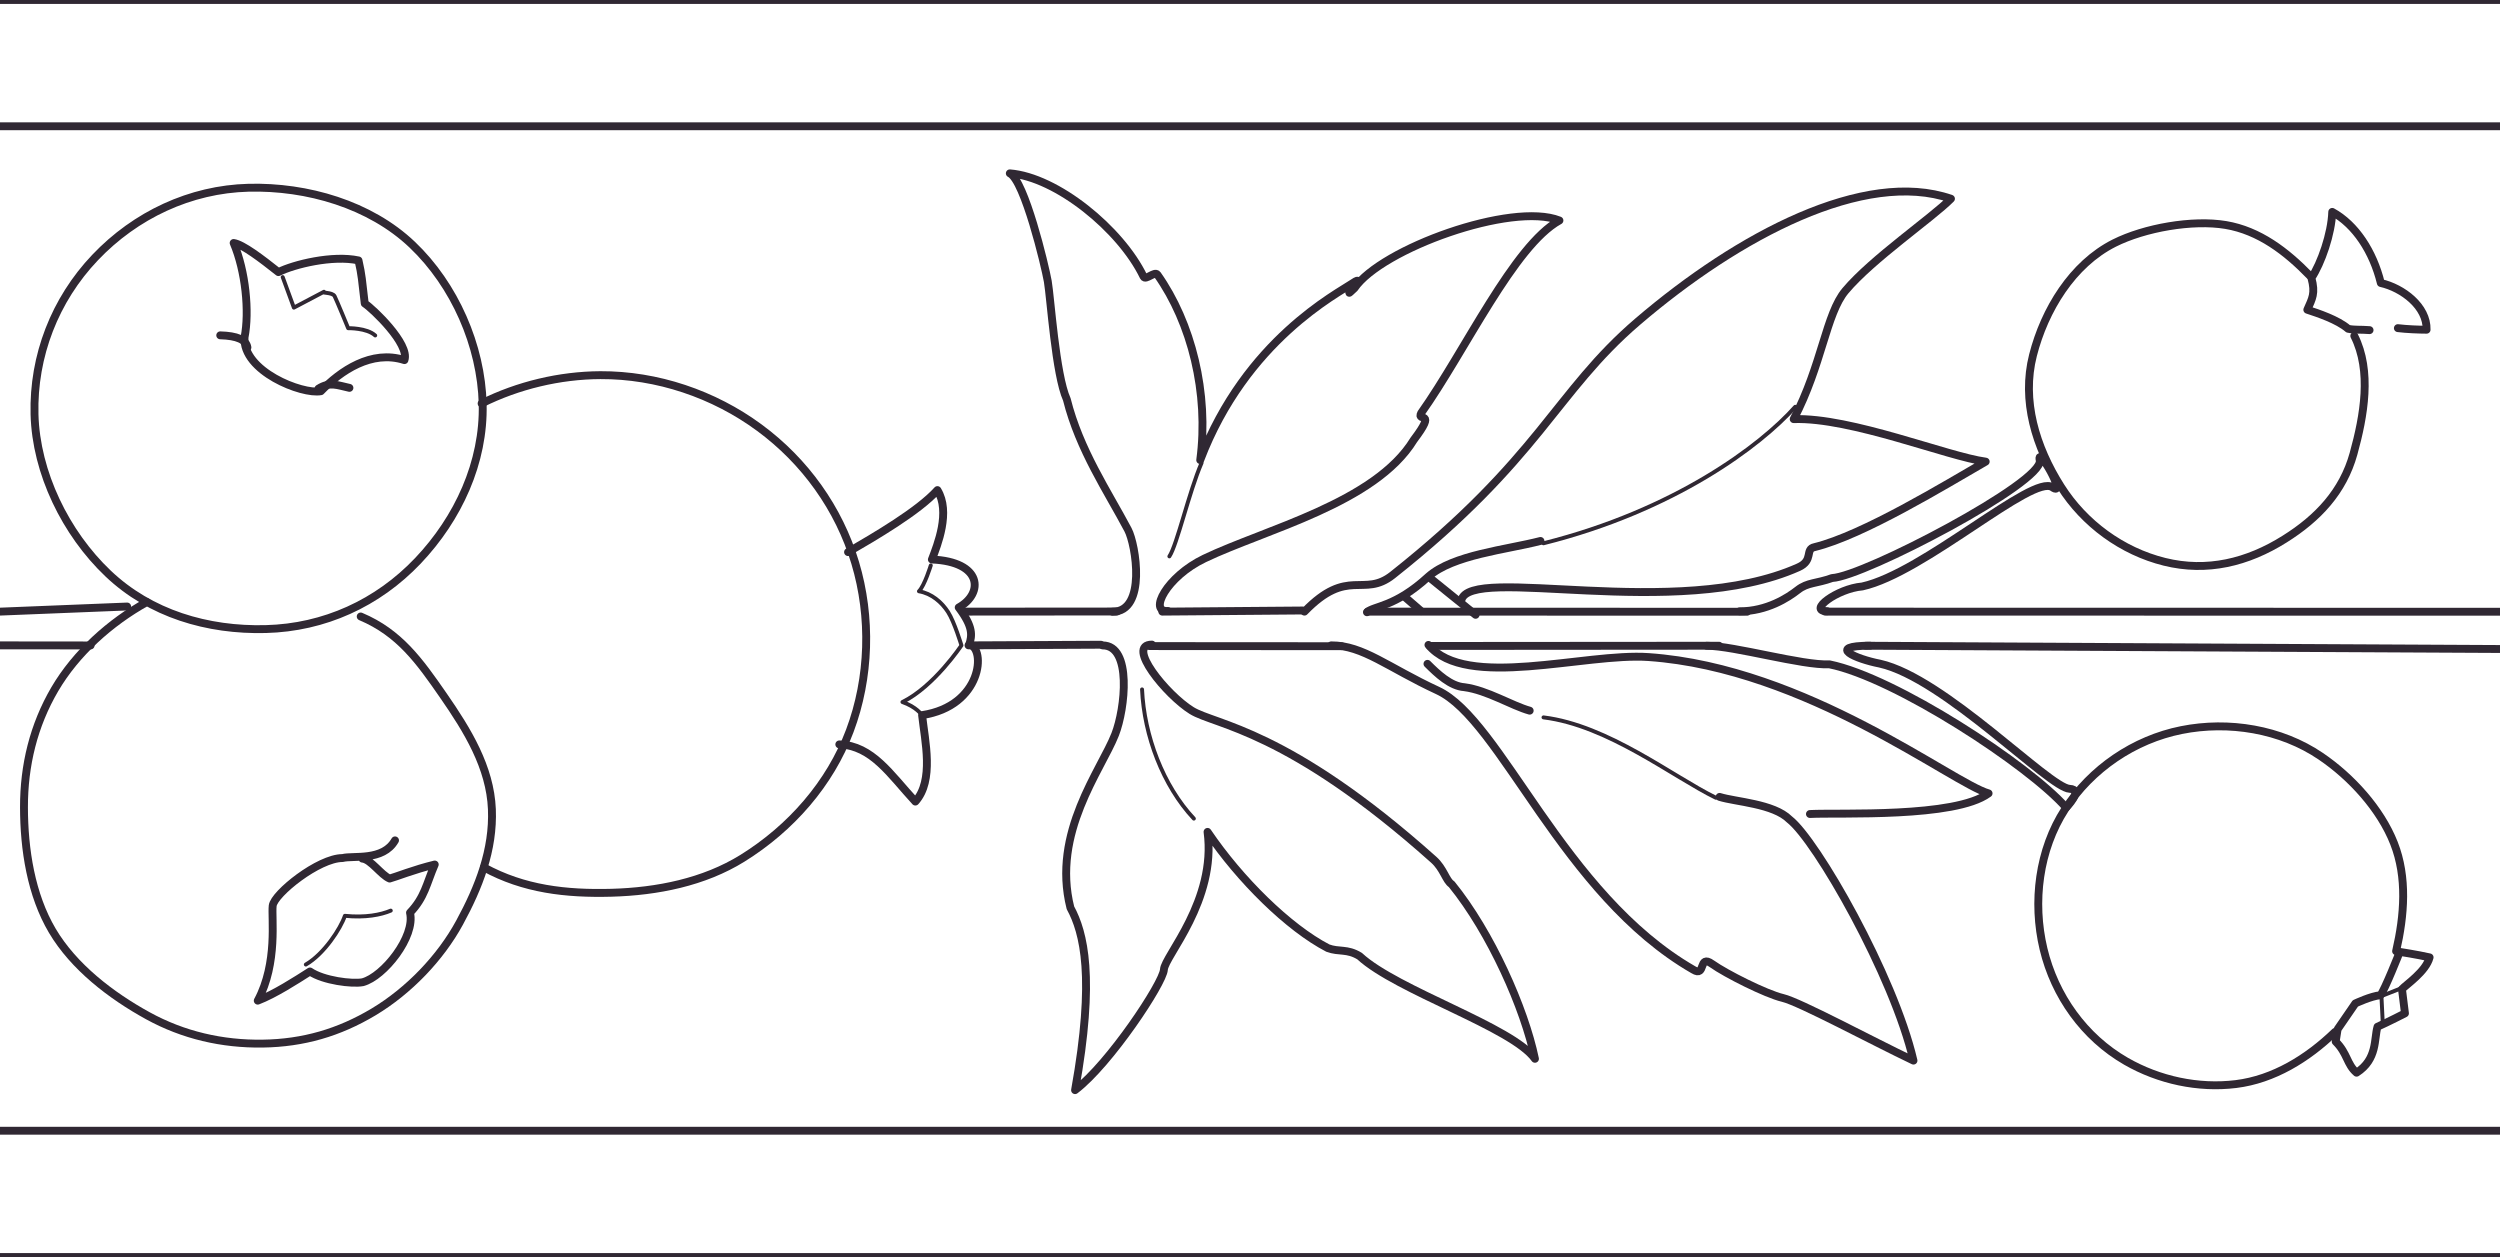 <svg xmlns="http://www.w3.org/2000/svg" xmlns:xlink="http://www.w3.org/1999/xlink" width="299.472" height="150.577" viewBox="0 0 79.235 39.84"><g fill="none" stroke="#302833" stroke-width=".25" stroke-linecap="round" stroke-linejoin="round"><path d="M0 0h79.235m0 4.002H0M0 39.84h79.235m0-4.002H0M73.208 8.738c-.748-.77-1.605-1.428-2.664-1.607-1.058-.177-2.576.092-3.535.574-1.327.667-2.208 2.115-2.575 3.553-.367 1.438.087 2.91.882 4.164.743 1.173 1.94 2.05 3.287 2.384 1.347.334 2.63.02 3.806-.72 1.054-.66 1.85-1.505 2.183-2.704.333-1.2.585-2.624.025-3.736M0 20.454l2.872.003m27.825-.003l4.192-.02m1.54.043l6.088.004m2.797-.008l9.17-.007m4.648 0l20.164.104M0 19.385l4.03-.162m26.493.162l4.88-.004m1.435.004l4.45-.036m2.056.036l12.026.004m2.476-.004l21.38.004M75.942 30.147c.262-1.134.358-2.34-.067-3.422-.425-1.083-1.356-2.103-2.32-2.756-1.265-.86-2.917-1.13-4.416-.83-1.5.3-2.86 1.224-3.69 2.51-.83 1.284-1.037 2.938-.682 4.426.356 1.487 1.29 2.798 2.615 3.56 1.045.6 2.288.87 3.484.723 1.197-.148 2.27-.815 3.137-1.65M1.094 13.132c.047 1.85.988 3.768 2.33 5.043 1.34 1.276 3.15 1.81 5 1.763 1.852-.047 3.544-.82 4.82-2.162 1.275-1.342 2.1-3.12 2.054-4.972-.046-1.85-.89-3.772-2.232-5.048C11.726 6.48 9.73 5.904 7.88 5.95c-1.85.047-3.588.867-4.864 2.21C1.74 9.5 1.048 11.28 1.094 13.13z"/><path d="M4.653 19.082c-1.162.646-2.243 1.614-2.916 2.76C1.065 22.99.757 24.26.76 25.59c.002 1.33.223 2.768.9 3.912.678 1.143 1.86 2.05 3.024 2.69 1.123.618 2.36.903 3.644.884 1.282-.018 2.417-.348 3.517-1.007 1.1-.66 2.107-1.7 2.72-2.827.614-1.126 1.077-2.312 1.025-3.593-.055-1.334-.776-2.505-1.536-3.602s-1.393-1.99-2.622-2.508"/><path d="M15.336 27.49c1.264.693 2.606.844 4.048.805 1.44-.04 2.926-.334 4.15-1.095 1.525-.948 2.77-2.357 3.4-4.038.632-1.682.686-3.605.17-5.324-.515-1.72-1.592-3.22-3.038-4.284-1.446-1.065-3.242-1.672-5.038-1.664-1.29.007-2.61.322-3.764.898M75.998 10.4c.272.034.677.05.91.05.022-.734-.762-1.325-1.45-1.48-.245-1-.806-1.854-1.54-2.254-.022.69-.35 1.628-.66 2.094.133.49.026.65-.13 1.007.334.11.96.315 1.293.603.2.044.39.02.68.043M74.027 33.012c.378.378.35.72.662.986.666-.423.552-1.08.664-1.457.317-.14.87-.424.87-.424l-.095-.766c.123-.136.765-.563.876-1.008-.4-.09-.946-.174-.946-.174s-.48 1.218-.613 1.374c-.29.022-.795.26-.795.26l-.562.818z"/><path d="M7.75 10.694c-.067 1.067 1.82 1.816 2.42 1.705.622-.646 1.603-1.32 2.648-.986.177-.51-1.013-1.638-1.258-1.794-.09-.755-.087-.876-.198-1.365-.822-.178-2.048.125-2.537.37-.534-.423-1.13-.88-1.42-.923.378.89.506 2.173.345 2.992z"/><path d="M6.98 10.628c.53.014.824.14.862.383M10.093 12.318c.356-.228.604-.106.982-.025M12.52 26.635c-.38.667-1.33.472-1.664.56-.756 0-2.168 1.13-2.213 1.51-.044.377.17 1.81-.474 3.01.526-.2 1.222-.648 1.655-.925.422.29 1.34.405 1.674.34.666-.18 1.675-1.447 1.497-2.203.467-.49.517-.905.784-1.527-.644.155-1.254.4-1.43.445-.268-.11-.597-.61-.864-.632"/><path d="M26.878 17.498c.844-.49 2.233-1.298 2.833-1.965.424.69.002 1.734-.176 2.2 1.6.068 1.65 1.074.85 1.52.467.62.424.885.335 1.174.533.112.417 1.95-1.495 2.238.09.823.386 2.073-.214 2.74-.8-.867-1.364-1.768-2.41-1.812"/><path d="M35.26 19.388c1.088 0 .742-2.125.49-2.6-.642-1.212-1.537-2.53-1.938-4.13-.355-.78-.514-3.227-.603-3.74-.09-.51-.738-3.2-1.204-3.424 1.482.117 3.51 1.765 4.24 3.275.064.128.354-.184.438-.065 1.075 1.52 1.64 3.75 1.357 5.877 1.446-3.8 4.36-5.283 4.848-5.617.49-.333-.494.68.04.17.844-1.245 4.985-2.746 6.497-2.146-1.445.8-2.982 4.125-4.382 6.103-.156.312.522-.15-.234.85-1.224 2-4.706 2.836-6.636 3.76-1.2.575-1.782 1.708-1.16 1.663"/><path d="M34.948 20.456c.933 0 .715 2.005.396 2.82-.445 1.134-2.018 3.116-1.418 5.495.423.78.792 2.2.147 5.78 1.09-.824 2.794-3.398 2.816-3.82.02-.423 1.672-2.186 1.383-4.365 1.022 1.512 2.568 3.038 3.813 3.683.356.133.607.01 1.007.255 1.178 1.09 4.846 2.254 5.557 3.254-.333-1.6-1.397-4-2.642-5.534-.178-.11-.252-.494-.565-.774-4.624-4.136-6.935-4.27-7.674-4.73-.795-.492-2.102-2.09-1.258-2.09"/><path d="M41.343 19.385c1.384-1.427 1.867-.425 2.795-1.16 4.684-3.71 5.147-5.786 7.766-8.03 3.2-2.74 7.193-4.84 9.93-3.896-.602.608-2.496 1.904-3.345 2.915-.615.732-.74 2.35-1.64 4.07 1.824-.062 4.89 1.19 6.086 1.347-1.258.723-3.884 2.333-5.425 2.71-.313.063-.02.42-.51.638-3.868 1.73-10.434-.113-10.685 1.05"/><path d="M43.324 19.404c.22-.206.88-.148 1.95-1.132.785-.69 2.45-.844 3.55-1.127"/><path d="M44.536 18.93l.506.44M45.305 18.304l1.463 1.182M42.193 20.454c1.004-.004 1.796.7 3.37 1.43 2.022.935 3.953 6.46 8.104 8.85.408.252.153-.5.593-.185.44.313 1.708.953 2.243 1.08.534.125 2.823 1.357 4.143 1.986-.63-2.704-3.08-6.983-3.93-7.643-.502-.503-1.712-.557-2.215-.715M45.273 20.44c1.194 1.44 4.946.244 6.978.385 5 .348 9.644 4.004 10.775 4.32-1.07.785-4.71.606-5.662.654M45.242 21.04c.314.313.73.71 1.17.74.723.095 1.503.587 2.07.744"/><path d="M55.134 19.375c.867 0 1.534-.432 1.845-.677.31-.244.6-.2 1.088-.378 1-.044 6.723-3.04 6.58-3.73-.11-.543.898 1.204.402.854-.616-.436-4.086 2.718-6.026 3.143-.8.067-1.756.786-1.11.785M54.09 20.467c.866 0 3.045.632 3.89.588 2.09.422 6.337 3.206 7.503 4.54 0 0 .573-.575.113-.594-.647-.027-3.97-3.51-6.016-3.968-.756-.145-1.734-.567-.31-.568"/><g stroke-width=".125"><path d="M75.52 32.437l-.043-.868.766-.302"/><path d="M8.96 8.783l.354.967.954-.503c-.13.047.27.005.337.14.067.132.43 1.015.43 1.015s.59-.013.857.23"/><path d="M9.693 30.57c.578-.334 1.105-1.144 1.238-1.544.646.066 1.142-.032 1.454-.165"/><path d="M29.5 17.92s-.197.642-.375.82c.4.067.723.347.923.658.2.31.424 1.057.424 1.057s-.87 1.306-1.87 1.795c.445.156.606.4.606.4"/><path d="M38.082 14.674c-.396.913-.777 2.6-1.02 2.96"/><path d="M37.838 25.945c-.978-1.044-1.575-2.627-1.642-4.095"/><path d="M56.898 12.893c-1.092 1.23-3.825 3.286-7.98 4.326"/><path d="M48.92 22.737c2.044.25 4.11 1.887 5.463 2.547"/></g></g></svg>